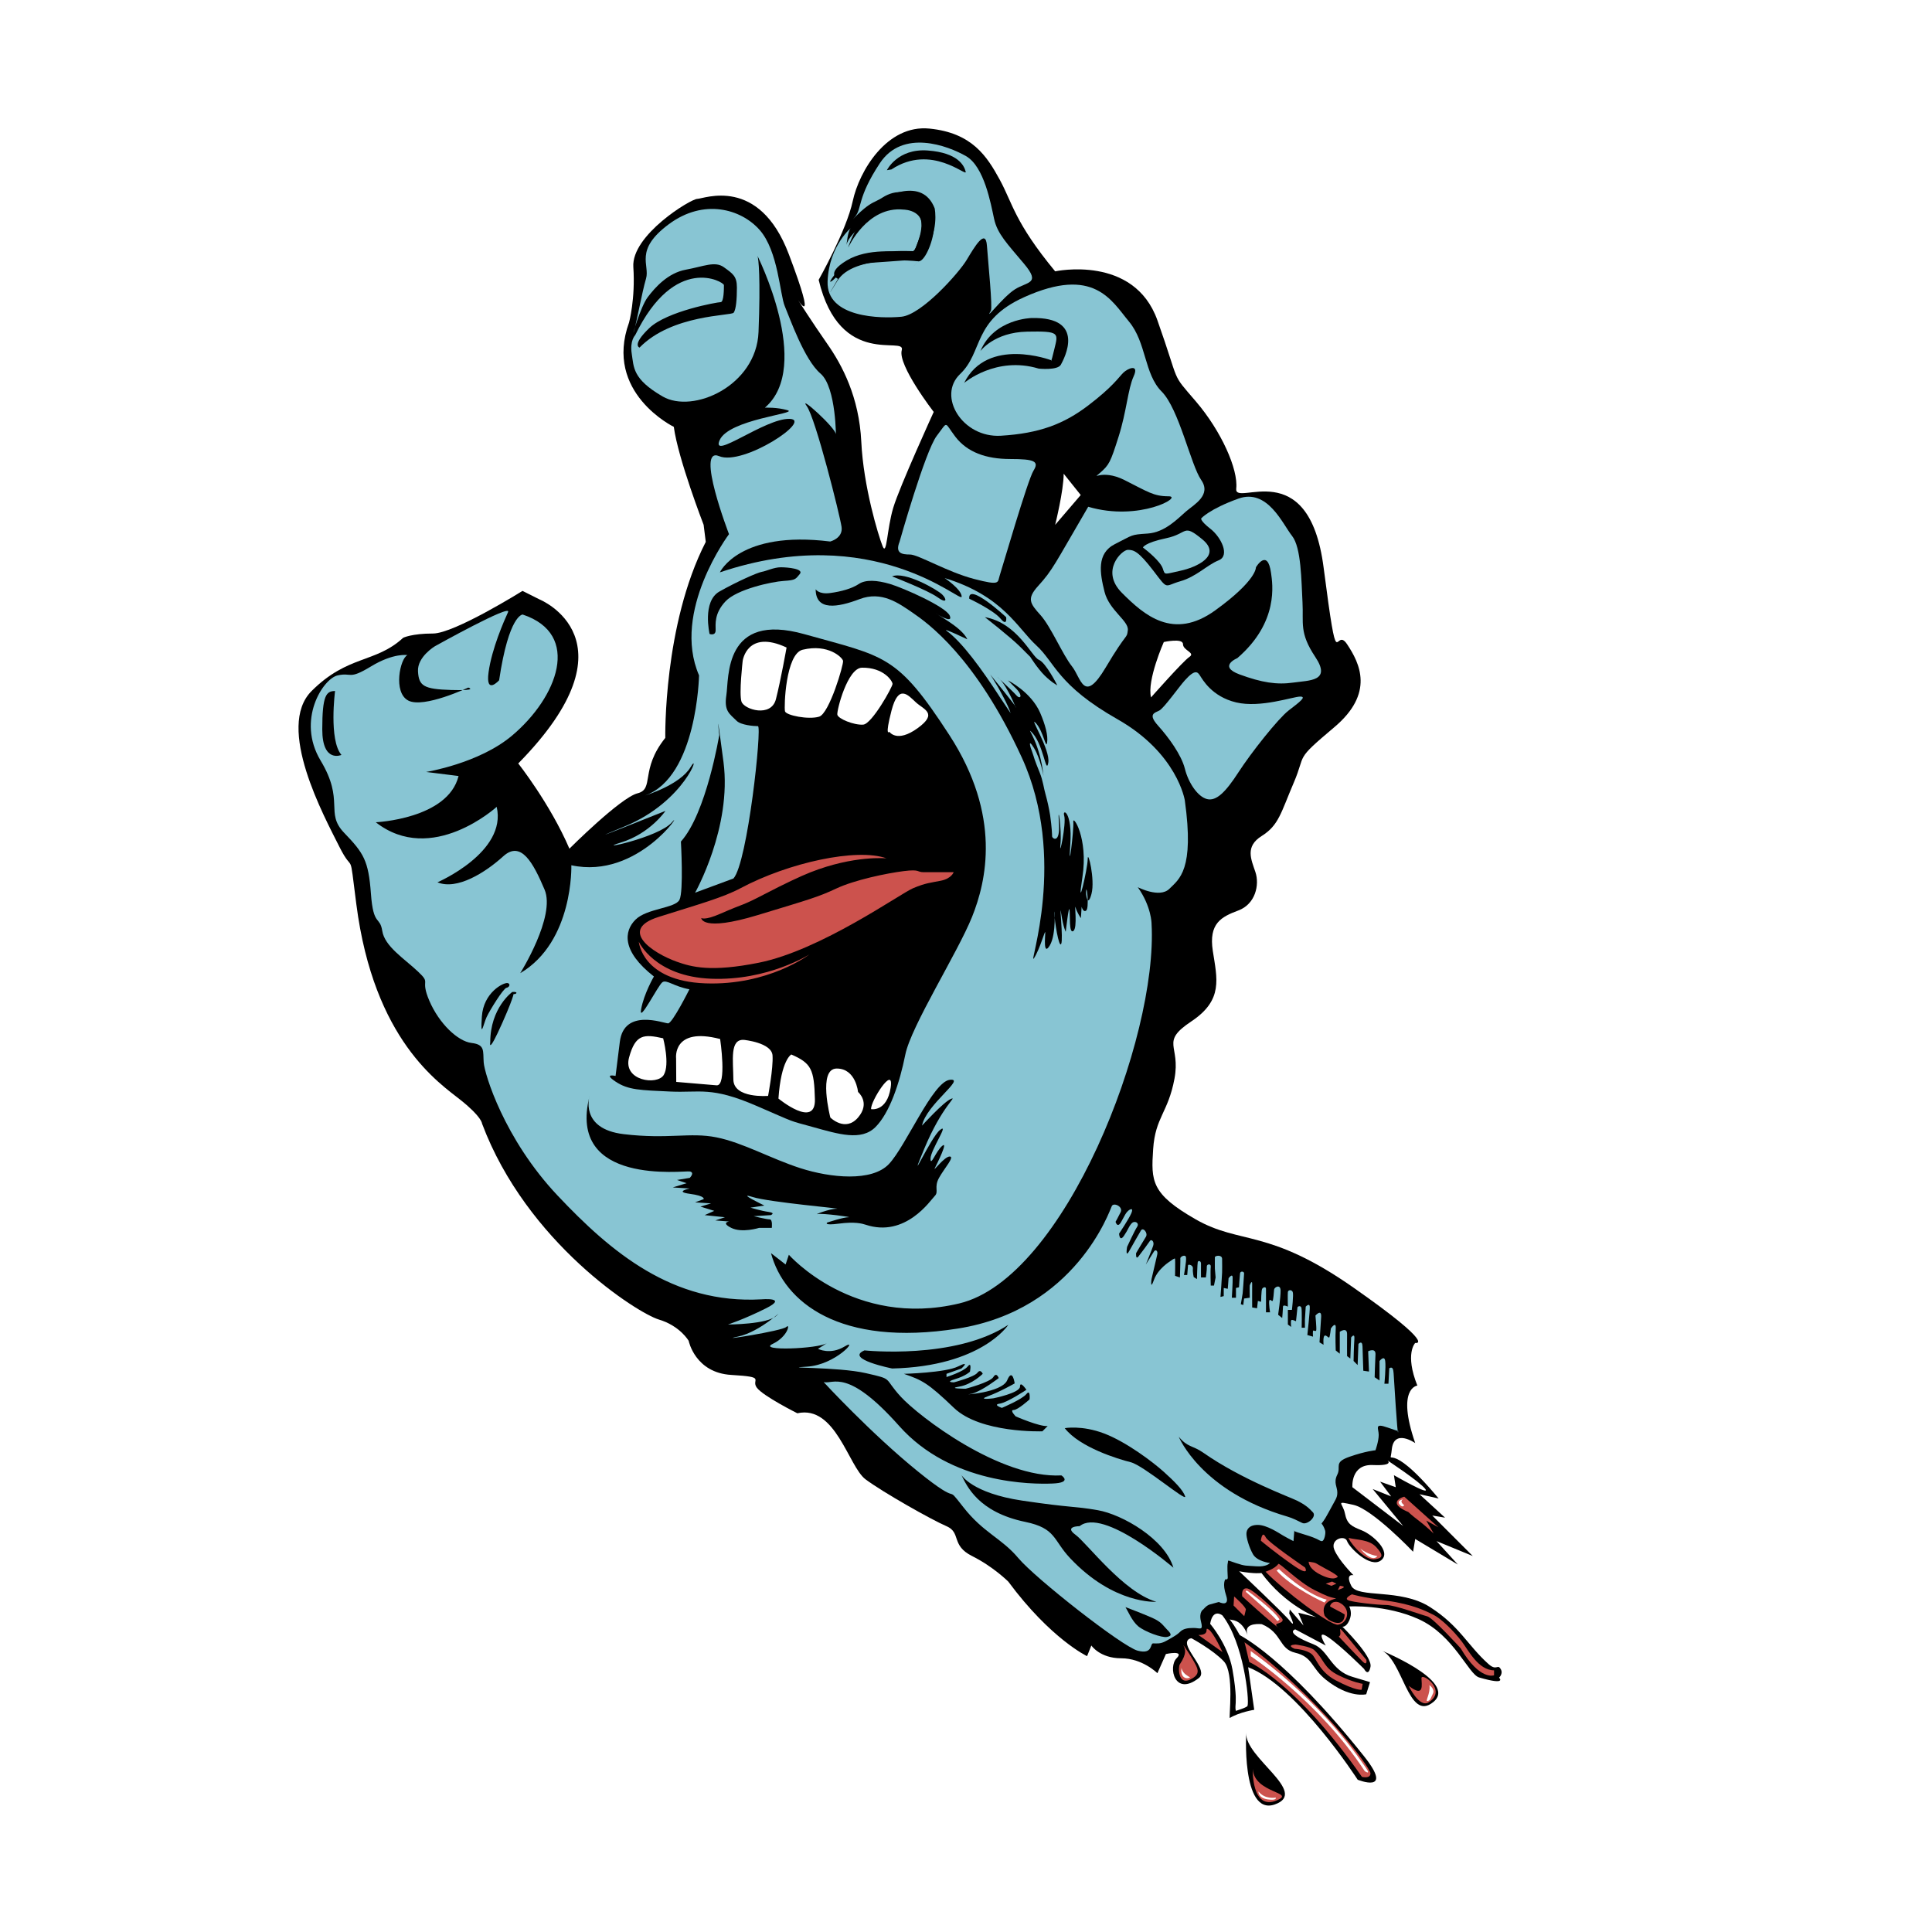 <?xml version="1.0" encoding="UTF-8" standalone="no"?>
<!DOCTYPE svg PUBLIC "-//W3C//DTD SVG 1.1//EN" "http://www.w3.org/Graphics/SVG/1.1/DTD/svg11.dtd">
<svg width="100%" height="100%" viewBox="0 0 2500 2500" version="1.1" xmlns="http://www.w3.org/2000/svg" xmlns:xlink="http://www.w3.org/1999/xlink" xml:space="preserve" xmlns:serif="http://www.serif.com/" style="fill-rule:evenodd;clip-rule:evenodd;stroke-linejoin:round;stroke-miterlimit:2;">
    <g>
        <rect x="0" y="0" width="2500" height="2500" style="fill:white;"/>
        <path d="M1024.31,220.33C994.288,230.343 976.844,198.178 964.185,198.178C951.514,198.178 881.905,182.355 837.587,223.495C793.283,264.635 796.46,255.141 783.802,270.964C771.143,286.787 780.637,308.94 767.979,343.751C755.32,378.561 720.509,445.019 752.156,505.146C783.802,565.274 790.131,568.439 796.46,581.097C802.79,593.756 796.46,581.097 805.954,615.908C815.448,650.719 815.448,663.378 824.942,676.036C834.436,688.695 834.436,688.695 821.777,723.505C809.119,758.316 783.802,824.773 783.802,834.267C783.802,843.761 774.308,796.292 755.32,767.81C736.332,739.328 688.863,679.201 584.431,726.67C479.998,774.139 483.163,767.81 429.351,777.304C375.565,786.798 312.273,840.596 318.589,916.547C324.906,992.498 328.083,1058.95 343.906,1077.94C359.729,1096.93 375.553,1131.74 375.553,1182.38C375.553,1233 442.01,1365.91 473.656,1403.89C505.302,1441.88 498.973,1441.86 524.29,1457.68C549.607,1473.51 540.113,1476.69 565.43,1524.14C590.747,1571.6 680.874,1686.1 734.672,1717.74C788.471,1749.39 808.224,1762.23 808.224,1762.23C808.224,1762.23 830.973,1769.92 837.302,1801.57C843.631,1833.21 885.057,1843.77 904.044,1846.93C923.032,1850.1 935.691,1850.1 938.855,1862.77C942.02,1875.41 961.008,1884.91 983.16,1888.07C1005.31,1891.24 1008.48,1913.38 1014.81,1922.88C1021.14,1932.38 1084.43,1992.51 1122.4,2008.34C1160.38,2024.16 1160.38,2030.5 1173.04,2043.15C1185.7,2055.81 1192.03,2043.15 1204.68,2058.98C1217.34,2074.8 1220.51,2062.14 1242.66,2096.95C1264.81,2131.76 1315.46,2185.56 1347.09,2201.38C1378.73,2217.22 1473.68,2229.87 1495.82,2283.68C1517.98,2337.46 1571.78,2400.76 1628.73,2388.11C1685.71,2375.44 1669.87,2359.63 1676.2,2350.12C1682.53,2340.64 1698.37,2337.46 1714.17,2337.46C1730.01,2337.46 1812.84,2377.86 1825.51,2352.56C1838.15,2327.24 1812.28,2274.17 1847.09,2271.01C1881.9,2267.84 1951.54,2229.87 1976.84,2185.56C2002.17,2141.26 2005.31,2068.47 1942.03,1989.35C1878.72,1910.24 1891.39,1799.48 1891.39,1767.83C1891.39,1736.2 1897.72,1676.07 1818.62,1638.09C1739.51,1600.11 1657.21,1549.49 1625.57,1539.99C1593.93,1530.51 1540.12,1505.18 1574.96,1400.76C1609.77,1296.33 1578.1,1381.76 1587.6,1359.61C1597.11,1337.45 1597.1,1308.99 1609.77,1280.49C1622.41,1252.01 1631.91,1233.02 1654.07,1226.71C1676.21,1220.38 1682.54,1195.06 1685.71,1166.58C1688.87,1138.1 1679.38,1115.94 1688.87,1109.62C1698.37,1103.29 1711.01,1100.12 1711.01,1058.98C1711.01,1017.84 1739.51,1021.01 1761.64,998.853C1783.81,976.701 1862.92,910.244 1796.45,799.482C1796.45,799.482 1771.15,777.33 1758.48,710.873C1745.81,644.403 1695.2,581.123 1663.54,577.959C1631.91,574.794 1609.74,514.666 1603.43,495.678C1597.1,476.691 1568.62,356.435 1473.68,299.485C1378.74,242.509 1442.02,343.79 1356.57,217.205C1271.13,90.62 1160.39,103.278 1122.4,122.266C1084.41,141.254 1052.8,210.849 1024.31,220.33Z" style="fill:white;"/>
        <path d="M736.812,1098.18C736.812,1098.18 802.971,1032.02 825.033,1026.51C847.094,1020.99 827.782,996.182 860.881,954.834C860.881,954.834 858.119,808.717 913.253,701.21L910.503,679.149C910.503,679.149 877.418,593.691 871.905,552.343C871.905,552.343 780.935,508.233 814.021,417.25C814.021,417.25 822.296,386.927 819.534,345.579C816.771,304.232 893.967,257.359 902.229,257.359C910.49,257.359 982.174,227.036 1020.77,329.043C1059.37,431.037 1031.8,386.927 1031.8,386.927C1031.8,386.927 1051.1,417.25 1070.39,444.824C1089.69,472.385 1111.74,513.745 1114.51,571.629C1117.25,629.526 1136.55,692.936 1142.07,706.722C1147.58,720.509 1147.58,684.661 1155.84,657.1C1164.11,629.526 1208.22,533.044 1208.22,533.044C1208.22,533.044 1161.35,472.398 1166.88,453.099C1172.39,433.8 1086.93,477.91 1059.36,362.116C1059.36,362.116 1095.21,298.707 1103.47,260.122C1111.74,221.524 1147.58,160.877 1202.71,166.389C1257.85,171.901 1277.13,202.225 1293.68,232.548C1310.22,262.871 1312.98,287.682 1365.37,351.105C1365.37,351.105 1467.37,329.043 1497.7,414.514C1528.02,499.971 1514.23,480.672 1547.32,519.27C1580.4,557.868 1602.44,607.491 1599.68,632.302C1596.94,657.113 1693.44,585.429 1712.74,734.296C1732.01,883.176 1726.51,808.73 1743.06,833.541C1759.61,858.352 1778.88,896.95 1726.52,941.06C1674.14,985.17 1690.67,974.146 1674.14,1012.73C1657.6,1051.32 1654.84,1067.87 1632.78,1081.65C1610.74,1095.43 1619,1111.98 1624.52,1128.51C1630.03,1145.05 1624.52,1169.86 1602.45,1178.13C1580.42,1186.4 1563.87,1194.67 1569.37,1230.52C1574.89,1266.36 1583.14,1293.93 1541.81,1321.5C1500.46,1349.06 1528.03,1351.83 1519.75,1395.94C1511.48,1440.03 1494.95,1445.55 1492.18,1486.91C1489.42,1528.27 1489.42,1544.8 1547.33,1577.89C1605.22,1610.97 1641.06,1588.93 1751.33,1666.11C1861.6,1743.31 1831.28,1737.78 1831.28,1737.78C1831.28,1737.78 1817.51,1751.55 1834.04,1792.93C1834.04,1792.93 1806.48,1795.68 1831.28,1867.35C1831.28,1867.35 1803.72,1848.06 1800.96,1875.62C1798.19,1903.2 1792.67,1856.34 1861.6,1939.05L1836.8,1933.52L1869.89,1963.86L1853.35,1961.09L1905.74,2013.47L1858.85,1994.18L1886.44,2024.5L1831.29,1991.42L1828.53,2007.95C1828.53,2007.95 1776.14,1952.82 1751.35,1947.29C1726.55,1941.78 1737.57,1944.54 1740.32,1958.33C1743.07,1972.12 1748.58,1974.87 1762.36,1980.38C1776.13,1985.9 1800.97,2007.95 1787.18,2018.99C1773.41,2030.02 1745.82,2002.45 1743.09,1994.18C1740.32,1985.9 1721.02,1991.42 1726.55,2005.2C1732.05,2018.99 1751.35,2038.29 1751.35,2038.29C1751.35,2038.29 1740.32,2035.54 1748.58,2052.08C1756.87,2068.61 1811.99,2054.83 1850.59,2079.64C1889.19,2104.45 1898.77,2128.87 1926.13,2153.29C1935.8,2161.93 1937.53,2154.36 1940.77,2158.17C1946.52,2164.9 1939.78,2170.87 1939.78,2170.87C1939.78,2170.87 1950.78,2181.31 1914,2170.62C1900.2,2166.6 1881.58,2116.12 1835.88,2095.25C1793.63,2075.97 1745.9,2078.73 1745.9,2078.73C1745.9,2078.73 1749.54,2085.37 1747.34,2092.92C1743.54,2105.94 1737.11,2104.98 1737.11,2104.98C1737.11,2104.98 1776.14,2143.06 1773.41,2156.85C1770.64,2170.62 1765.12,2159.6 1765.12,2159.6C1765.12,2159.6 1734.8,2129.27 1718.26,2118.25C1701.72,2107.22 1715.5,2129.28 1715.5,2129.28L1676.06,2108.38C1676.06,2108.38 1660.56,2112.43 1699.64,2127.7C1719.27,2135.38 1721.75,2161.58 1750.3,2169.92C1773.73,2176.74 1772.76,2176.74 1772.76,2176.74L1767.87,2192.37C1767.87,2192.37 1746.26,2198.1 1715.49,2173.39C1696.56,2158.18 1698.82,2143.99 1676.04,2138.65C1654.41,2133.55 1659.48,2112.94 1632.78,2101.7C1632.78,2101.7 1610.74,2098.95 1613.5,2112.74C1616.24,2126.51 1613.35,2098.55 1594.2,2096.2C1588.33,2095.47 1590.91,2091.54 1604.2,2115.71C1604.79,2116.74 1661.05,2141.92 1765.11,2272.64C1804.63,2322.26 1756.85,2302.96 1756.85,2302.96C1756.85,2302.96 1678.65,2181.87 1615.11,2157.37L1622.96,2212.47C1622.96,2212.47 1603.91,2215.46 1591.42,2223.01C1589.74,2224.02 1597.63,2164.78 1583.63,2149.79C1569.9,2135.07 1541.83,2119.92 1541.83,2119.92C1541.83,2119.92 1537.63,2119.92 1536.26,2123.76C1532.33,2134.77 1563.84,2161.53 1551.38,2171.29C1519.72,2196.09 1511.46,2156.85 1522.47,2145.81C1533.52,2134.78 1508.69,2140.3 1508.69,2140.3L1497.67,2165.11C1497.67,2165.11 1478.37,2145.81 1450.81,2145.81C1423.22,2145.81 1412.2,2129.27 1412.2,2129.27L1406.67,2143.05C1406.67,2143.05 1359.82,2121 1304.69,2046.56C1304.69,2046.56 1285.39,2027.27 1257.82,2013.48C1230.25,1999.7 1244.03,1983.15 1224.74,1974.88C1205.44,1966.61 1142.03,1930.77 1119.96,1914.22C1097.9,1897.7 1081.37,1817.74 1031.75,1828.76C1031.75,1828.76 987.635,1806.71 979.36,1795.68C971.085,1784.65 993.134,1781.9 946.274,1779.14C899.401,1776.39 891.14,1735.04 891.14,1735.04C891.14,1735.04 880.115,1715.74 852.542,1707.47C824.981,1699.19 681.626,1608.23 623.729,1453.85C623.729,1453.85 623.729,1445.56 596.155,1423.51C568.594,1401.46 483.798,1346.6 461.075,1169.89C451.348,1094.29 458.313,1134.05 439.014,1095.45C419.715,1056.85 356.318,941.073 403.178,894.2C450.051,847.328 485.886,858.365 521.722,825.279C521.722,825.279 532.746,819.767 560.32,819.767C587.881,819.767 676.101,764.632 676.101,764.632L698.162,775.657C698.162,775.657 827.73,828.042 670.589,987.933C670.641,987.907 712.001,1040.28 736.812,1098.18Z"/>
        <path d="M943.33,691.198C943.33,691.198 868.572,790.883 904.563,873.942C904.563,873.942 902.073,1005.2 834.864,1029.35C834.864,1029.35 880.012,1015.69 893.656,992.589C907.313,969.49 887.352,1036.69 808.613,1069.24C729.861,1101.79 861.115,1049.29 861.115,1049.29C861.115,1049.29 841.154,1078.69 803.36,1090.24C765.553,1101.79 852.71,1083.93 869.519,1063.99C886.315,1044.04 826.459,1138.54 739.316,1119.64C739.316,1119.64 742.467,1218.34 673.17,1259.29C673.17,1259.29 719.368,1185.79 704.673,1151.14C689.979,1116.49 674.22,1087.1 651.121,1108.1C628.022,1129.1 591.279,1152.19 566.065,1141.7C566.065,1141.7 656.361,1102.85 642.717,1044.05C642.717,1044.05 558.712,1120.7 486.262,1064C486.262,1064 579.723,1059.8 593.367,1004.16L551.371,998.905C551.371,998.905 619.527,988.05 662.379,952.059C721.482,902.41 752.947,820.61 676.321,795.202C676.321,795.202 658.475,795.202 645.868,880.258C645.868,880.258 628.022,900.205 632.224,869.752C636.426,839.299 652.172,803.594 657.424,792.051C662.677,780.495 562.927,836.148 562.927,836.148C562.927,836.148 539.828,849.805 540.878,868.702C541.929,887.599 548.232,891.801 583.925,892.852C619.618,893.902 605.973,889.7 605.973,889.7C605.973,889.7 548.219,916.988 528.271,906.496C508.324,896.003 517.766,851.906 527.221,847.704C527.221,847.704 509.375,844.552 479.972,862.399C450.57,880.245 455.822,869.752 436.925,873.955C418.016,878.157 383.373,931.709 414.877,984.198C446.38,1036.69 420.13,1051.39 445.33,1077.64C470.53,1103.88 476.833,1113.34 479.972,1156.38C483.124,1199.43 491.528,1184.74 494.667,1204.68C497.818,1224.64 523.019,1240.38 540.865,1257.18C558.712,1273.98 542.966,1265.58 555.56,1294.98C568.154,1324.38 592.303,1347.48 610.15,1349.58C627.996,1351.67 624.844,1360.09 625.895,1374.77C626.945,1389.48 652.133,1473.46 721.443,1546.96C790.754,1620.45 870.544,1687.65 984.989,1681.35C984.989,1681.35 1020.7,1678.2 991.292,1692.9C961.89,1707.6 941.942,1713.9 941.942,1713.9C941.942,1713.9 993.393,1713.9 1004.94,1702.35C1016.48,1690.79 984.989,1723.35 954.536,1729.63C924.083,1735.94 1012.29,1722.29 1017.53,1717.04C1022.78,1711.79 1019.63,1729.63 999.684,1739.08C979.723,1748.53 1058.47,1745.38 1070.03,1738.03L1058.47,1745.38C1058.47,1745.38 1074.22,1753.77 1093.13,1742.23C1112.03,1730.67 1081.58,1766.38 1043.78,1768.48C1005.97,1770.57 1083.69,1768.48 1120.43,1776.86C1157.19,1785.26 1142.48,1782.11 1165.58,1807.31C1188.68,1832.52 1293.67,1913.38 1373.47,1909.17C1373.47,1909.17 1388.19,1918.63 1361.92,1919.68C1335.68,1920.73 1230.66,1920.73 1163.48,1845.13C1096.27,1769.53 1078.42,1791.58 1065.83,1788.43C1065.83,1788.43 1126.72,1854.6 1187.63,1903.94C1248.53,1953.29 1220.18,1916.53 1246.43,1950.13C1272.68,1983.74 1295.78,1990.03 1317.82,2016.28C1339.88,2042.53 1452.23,2130.74 1472.16,2135.98C1492.12,2141.23 1487.92,2126.52 1492.12,2126.52C1496.3,2126.52 1501.58,2127.57 1508.91,2123.37C1516.26,2119.18 1522.57,2116.02 1526.75,2111.82C1530.95,2107.61 1536.22,2106.57 1544.61,2106.57C1553.01,2106.57 1557.23,2110.76 1554.06,2098.17C1550.92,2085.58 1557.23,2082.43 1557.23,2082.43C1557.23,2082.43 1561.4,2077.17 1565.61,2076.14C1569.81,2075.09 1577.16,2072.98 1577.16,2072.98C1577.16,2072.98 1591.86,2080.32 1586.62,2064.58C1581.38,2048.83 1585.58,2043.58 1585.58,2043.58C1585.58,2043.58 1588.72,2044.64 1588.72,2041.49C1588.72,2038.34 1587.68,2026.79 1588.72,2022.58C1589.76,2018.39 1586.62,2018.39 1599.21,2022.58C1611.83,2026.79 1611.83,2025.74 1625.48,2026.79C1639.12,2027.84 1643.31,2022.58 1643.31,2022.58C1643.31,2022.58 1626.51,2020.5 1621.27,2011.04C1616.03,2001.59 1612.87,1990.04 1612.87,1984.79C1612.87,1979.55 1616.03,1973.23 1627.59,1973.23C1639.14,1973.23 1654.88,1983.75 1660.12,1986.89C1664.6,1989.48 1669.15,1991.93 1673.77,1994.24L1674.84,1980.59C1674.84,1980.59 1670.63,1980.59 1688.5,1985.83C1706.33,1991.08 1707.39,1994.23 1710.53,1994.23C1713.69,1994.23 1715.77,1983.73 1714.73,1980.57C1709.13,1963.75 1706.7,1980.57 1718.93,1957.48C1728.39,1939.63 1730.49,1938.58 1730.49,1931.22C1730.49,1923.88 1725.23,1918.63 1730.49,1908.14C1735.73,1897.63 1725.23,1892.38 1746.22,1885.04C1767.22,1877.7 1779.84,1876.65 1779.84,1876.65C1779.84,1876.65 1784.04,1865.09 1784.04,1856.7C1784.04,1848.31 1777.74,1840.94 1795.6,1847.25C1813.43,1853.54 1809.23,1851.43 1809.23,1851.43C1809.23,1851.43 1809.23,1866.14 1806.09,1819.94C1802.95,1773.75 1803.78,1780.3 1802.95,1773.75C1802.1,1767.18 1797.69,1770.59 1797.69,1770.59L1796.65,1790.54L1791.41,1790.54C1791.41,1790.54 1793.54,1769.26 1792.45,1761.14C1791.36,1753.02 1785.11,1761.14 1785.11,1761.14L1785.11,1786.34L1778.8,1782.14C1778.8,1782.14 1779.34,1761.98 1779.87,1752.73C1780.4,1743.49 1770.41,1748.53 1770.41,1748.53L1771.45,1774.78L1764.11,1773.73C1764.11,1773.73 1763.32,1751 1763.07,1742.23C1762.8,1733.46 1757.81,1739.08 1757.81,1739.08L1756.77,1766.38L1751.53,1761.12C1751.53,1761.12 1751.85,1741.62 1752.57,1732.77C1753.28,1723.93 1748.36,1730.67 1748.36,1730.67L1747.33,1757.96L1743.12,1754.82C1743.12,1754.82 1742.97,1736.33 1743.12,1726.47C1743.28,1716.6 1733.67,1723.32 1733.67,1723.32L1733.67,1751.67L1728.43,1747.48C1728.43,1747.48 1727.72,1729.7 1728.43,1719.12C1729.12,1708.56 1722.12,1719.12 1722.12,1719.12C1722.12,1719.12 1720.96,1729.6 1720.02,1730.67C1719.12,1731.75 1715.67,1726.61 1713.75,1728.57C1711.8,1730.53 1712.68,1740.13 1712.68,1740.13L1707.44,1736.98C1707.44,1736.98 1708.77,1715.94 1709.55,1704.43C1710.34,1692.92 1702.18,1702.33 1702.18,1702.33C1702.18,1702.33 1703.72,1718.52 1703.24,1721.23C1702.76,1723.94 1699.47,1720.39 1699.04,1722.28C1698.61,1724.17 1699.04,1729.62 1699.04,1729.62L1691.7,1727.52C1691.7,1727.52 1695.21,1695.95 1694.84,1690.78C1694.46,1685.62 1689.6,1690.78 1689.6,1690.78L1688.56,1707.57L1688.56,1718.08L1684.36,1718.08C1684.36,1718.08 1684.79,1697.24 1684.12,1692.89C1683.49,1688.55 1678.94,1690.49 1678.88,1691.84C1678.86,1693.19 1677,1709.69 1677,1709.69C1677,1709.69 1671.35,1706.74 1670.7,1708.64C1670.05,1710.53 1670.7,1717.04 1670.7,1717.04L1666.5,1713.89L1666.5,1694.98L1671.74,1694.98C1671.74,1694.98 1674.1,1675.25 1672.8,1671.89C1671.5,1668.53 1666.85,1668.92 1666.5,1671.89C1666.15,1674.86 1666.5,1690.79 1666.5,1690.79C1666.5,1690.79 1660.19,1687.64 1660.19,1690.79C1660.19,1693.94 1659.16,1705.5 1659.16,1705.5L1653.92,1701.3C1653.92,1701.3 1657.26,1678.39 1657.06,1669.79C1656.87,1661.19 1649,1665.55 1648.68,1668.74C1648.33,1671.93 1647.74,1682.98 1646.58,1683.45C1645.38,1683.9 1643.01,1680.05 1642.37,1683.45C1641.74,1686.84 1643.41,1698.14 1643.41,1698.14L1638.17,1698.14C1638.17,1698.14 1638.28,1671.01 1638.17,1667.69C1638.07,1664.37 1634.29,1665.75 1633.18,1667.8C1632.09,1669.84 1631.86,1684.5 1631.86,1684.5L1627.68,1683.45L1626.62,1692.9L1620.31,1691.85C1620.31,1691.85 1620.18,1667.1 1620.31,1661.4C1620.47,1655.72 1617.39,1661.89 1617.17,1663.5C1616.94,1665.1 1617.17,1679.25 1617.17,1679.25L1609.83,1680.3L1608.8,1688.69L1605.63,1687.64L1607.99,1673.68C1607.99,1673.68 1609.85,1650.48 1609.85,1647.74C1609.85,1645.01 1605.03,1644.41 1604.61,1647.74C1604.15,1651.09 1603.25,1665.76 1603.25,1665.76L1599.34,1666.64L1599.34,1679.25L1593.98,1679.25C1593.98,1679.25 1595.28,1658.87 1595.05,1653.01C1594.79,1647.13 1589.78,1654.06 1589.78,1654.06L1588.74,1667.7L1583.51,1666.65L1583.51,1677.16L1579.3,1678.21C1579.3,1678.21 1581.4,1649.86 1581.4,1646.71C1581.4,1643.57 1581.61,1634.52 1581.4,1628.86C1581.2,1623.2 1572.16,1624.74 1572.05,1626.86C1571.92,1629 1572.05,1641.89 1572.05,1641.89L1572.99,1653.01L1570.88,1663.52L1566.71,1663.52C1566.71,1663.52 1566.07,1644.15 1566.71,1639.37C1567.32,1634.58 1561.31,1635.67 1561.61,1638.95C1561.91,1642.23 1560.39,1653.02 1560.39,1653.02L1554.09,1653.02C1554.09,1653.02 1553.96,1638.92 1554.09,1635.18C1554.22,1631.41 1550.44,1630.9 1549.89,1633.08C1549.33,1635.24 1548.85,1655.11 1548.85,1655.11L1544.65,1652.5C1544.65,1652.5 1543.16,1646.25 1543.61,1641.47C1544.04,1636.69 1537.42,1635.72 1537.31,1637.26L1536.27,1649.87L1532.07,1649.87C1532.07,1649.87 1535.39,1631.83 1534.7,1627.11C1534.01,1622.39 1527.18,1626.27 1527.36,1628.16C1527.57,1630.05 1526.8,1653.02 1526.8,1653.02L1520.52,1650.92C1520.52,1650.92 1520.87,1630.42 1520.52,1628.87C1520.17,1627.33 1514.22,1632.02 1514.22,1632.02C1514.22,1632.02 1498.46,1641.48 1493.22,1656.16C1487.98,1670.87 1490.08,1655.11 1490.08,1655.11L1497.42,1623.62C1498.69,1618.08 1495.06,1616.4 1493.22,1619.42C1491.38,1622.44 1482.73,1636.21 1482.73,1636.21C1482.73,1636.21 1490.25,1617.73 1492.18,1612.08C1494.08,1606.4 1489.75,1602.97 1487.98,1605.77C1486.2,1608.59 1477.27,1620.62 1473.26,1625.72C1469.28,1630.84 1470.12,1621.53 1470.12,1621.53C1470.12,1621.53 1479.53,1605.53 1482.74,1600.53C1485.93,1595.54 1479.15,1587.64 1476.44,1592.14C1473.7,1596.64 1466.31,1609.86 1461.08,1619.03C1455.84,1628.2 1458.45,1613.49 1458.45,1613.49C1458.45,1613.49 1468.1,1592.47 1471.45,1587.47C1474.79,1582.49 1468.1,1578.62 1464.11,1583.28C1460.12,1587.94 1460.23,1590.52 1454.43,1599.07C1448.61,1607.63 1448.1,1596.33 1448.1,1596.33C1448.1,1596.33 1460.49,1577.79 1463.86,1570.09C1467.2,1562.39 1462.42,1564.41 1459.66,1566.94C1456.87,1569.46 1455.8,1571.9 1450.86,1581C1445.89,1590.09 1443.52,1581 1443.52,1581C1443.52,1581 1446.58,1575.8 1450.11,1568.55C1453.61,1561.3 1441.1,1555.63 1438.66,1560.65C1436.22,1565.66 1392.46,1695.03 1239.16,1719.19C1085.86,1743.36 1014.47,1684.55 997.66,1621.56L1016.57,1636.25L1020.77,1623.66C1020.77,1623.66 1104.77,1719.19 1241.26,1686.64C1377.77,1654.1 1498.49,1343.3 1490.11,1195.26C1490.11,1195.26 1490.11,1173.21 1472.25,1148.01C1472.25,1148.01 1500.6,1162.7 1513.18,1150.11C1525.8,1137.51 1545.76,1125.96 1533.14,1035.66C1533.14,1035.66 1523.69,974.769 1446,930.671C1368.31,886.574 1365.15,857.172 1341,835.123C1316.86,813.075 1297.96,771.078 1222.35,747.979C1222.35,747.979 1244.4,762.674 1244.4,772.116C1244.4,781.571 1131,673.416 931.501,740.625C931.501,740.625 956.702,686.036 1074.3,700.717C1074.3,700.717 1091.09,696.528 1088.99,681.821C1086.89,667.126 1055.39,541.125 1043.85,525.379C1032.3,509.634 1081.65,553.744 1081.65,562.123C1081.65,570.527 1082.7,501.23 1061.7,483.37C1040.71,465.524 1021.81,410.921 1015.51,396.226C1009.2,381.532 1007.1,324.828 982.953,297.526C958.803,270.238 910.503,256.581 865.356,290.186C820.208,323.777 841.206,342.674 835.953,360.534C830.7,378.393 823.36,419.338 820.208,428.78C817.056,438.235 828.612,397.29 838.054,384.683C847.496,372.077 864.305,353.18 887.404,348.977C910.503,344.775 925.211,337.421 936.754,345.826C948.31,354.217 953.55,357.369 953.55,372.077C953.55,386.771 952.5,400.429 949.348,404.631C946.196,408.833 869.545,406.732 827.549,449.778C827.549,449.778 817.043,446.627 840.155,424.578C863.255,402.53 928.35,390.974 932.552,390.974C936.754,390.974 936.754,373.127 936.754,368.925C936.754,364.723 873.475,327.824 821.946,433.67C821.946,433.67 814.735,440.687 817.497,457.911C820.247,475.134 818.185,490.296 857.47,513.045C896.755,535.794 978.776,499.258 981.526,429.649C984.288,360.041 981.526,333.842 980.151,331.092C978.776,328.343 1052.52,473.76 989.801,527.519C989.801,527.519 1006.34,526.832 1019.44,530.969C1032.54,535.094 942.941,542.681 931.216,569.567C919.504,596.454 989.801,541.306 1021.5,542.006C1053.2,542.694 961.539,603.34 930.529,590.254C899.466,577.142 943.33,691.198 943.33,691.198Z" style="fill:rgb(136,197,211);"/>
        <path d="M1164.05,700.951C1164.05,700.951 1197.2,583.419 1212.27,563.822C1227.34,544.237 1221.32,545.742 1236.38,565.326C1251.45,584.923 1275.55,593.963 1307.21,593.963C1338.84,593.963 1344.87,596.972 1337.35,609.034C1329.8,621.083 1296.64,735.619 1293.63,744.659C1290.62,753.699 1295.15,758.225 1260.49,749.185C1225.82,740.146 1188.15,717.539 1177.6,717.539C1167.06,717.526 1158.02,716.022 1164.05,700.951Z" style="fill:rgb(136,197,211);"/>
        <path d="M1408.15,655.751C1364.51,730.366 1362.53,737.15 1343.36,758.225C1328.31,774.801 1332.83,780.832 1346.37,795.903C1359.94,810.973 1375.02,847.133 1387.08,862.204C1399.11,877.288 1402.12,911.93 1430.77,863.721C1459.4,815.5 1457.9,827.549 1459.4,815.5C1460.91,803.451 1435.29,789.885 1429.26,765.774C1423.22,741.663 1418.72,716.048 1442.83,703.986C1466.92,691.924 1462.42,691.924 1485.01,690.419C1507.63,688.915 1524.19,670.835 1534.74,661.782C1545.3,652.742 1567.9,640.68 1554.35,621.096C1540.77,601.512 1525.72,529.179 1503.11,506.573C1480.51,483.967 1483.52,443.281 1460.93,416.148C1438.31,389.028 1415.71,343.815 1325.3,384.515C1258.12,414.734 1272.54,455.33 1242.41,483.967C1212.27,512.604 1245.42,566.857 1295.16,563.835C1344.89,560.826 1376.52,548.764 1408.17,524.653C1439.83,500.555 1447.35,488.493 1453.38,482.462C1459.41,476.431 1474.48,470.4 1466.93,486.989C1459.41,503.564 1457.92,532.188 1447.35,565.352C1436.82,598.503 1435.29,601.525 1423.24,612.069C1411.19,622.614 1424.76,606.038 1454.9,621.109C1485.01,636.18 1492.56,642.211 1512.14,642.211C1531.73,642.211 1474.48,675.336 1408.15,655.751ZM1533.25,880.284C1525.37,889.026 1506.11,916.444 1500.08,919.466C1494.05,922.487 1485.01,923.992 1498.59,939.05C1512.14,954.121 1528.71,976.727 1533.25,994.807C1537.76,1012.89 1549.81,1030.97 1561.87,1033.99C1573.93,1037.01 1585.98,1024.95 1602.56,999.333C1619.14,973.718 1653.8,930.023 1667.35,919.466C1680.93,908.921 1691.47,901.373 1682.42,901.373C1673.38,901.373 1631.18,916.444 1599.54,908.908C1567.89,901.373 1555.84,878.779 1552.82,874.253C1549.81,869.726 1546.8,865.213 1533.25,880.284Z" style="fill:rgb(136,197,211);"/>
        <path d="M1644.75,741.65C1646.58,755.087 1655.28,804.943 1601.05,851.647C1601.05,851.647 1575.44,862.191 1604.06,872.735C1632.69,883.28 1652.3,886.302 1673.37,883.28C1694.47,880.271 1723.1,881.775 1702,850.129C1680.92,818.496 1686.95,806.434 1685.43,779.314C1683.94,752.182 1683.94,708.486 1671.88,693.416C1659.82,678.345 1640.25,631.628 1602.54,645.194C1564.88,658.747 1554.34,670.809 1554.34,670.809C1554.34,670.809 1552.82,673.818 1566.4,684.376C1579.95,694.92 1592.01,719.031 1576.93,725.062C1561.85,731.093 1548.31,746.164 1527.2,752.182C1506.1,758.212 1512.13,764.243 1492.55,738.628C1472.94,713 1466.93,711.508 1459.38,711.508C1451.86,711.508 1423.21,738.628 1451.86,767.265C1480.49,795.903 1518.15,829.053 1572.41,789.872C1626.65,750.69 1625.15,734.115 1625.15,734.115C1625.15,734.115 1640.22,708.486 1644.75,741.65Z" style="fill:rgb(136,197,211);"/>
        <path d="M1478.98,708.486C1485.01,713 1501.6,726.566 1504.62,735.606C1507.64,744.646 1506.11,743.142 1527.22,738.615C1548.32,734.089 1581.48,719.018 1555.84,697.929C1530.23,676.84 1537.75,690.394 1509.12,696.424C1480.5,702.455 1478.98,708.486 1478.98,708.486ZM1282.11,402.244C1273.07,417.315 1297.31,384.502 1313.37,374.372C1329.43,364.23 1347.16,367.615 1325.2,341.416C1303.24,315.217 1290.54,302.546 1286.34,283.117C1282.11,263.675 1273.64,215.519 1250,202.004C1226.34,188.477 1168.04,166.519 1138.47,211.29C1108.9,256.075 1115.66,269.603 1106.36,280.588C1097.07,291.573 1114.82,269.603 1130.03,261.989C1145.23,254.389 1193.39,228.203 1209.46,269.59C1209.46,269.59 1216.21,300.86 1193.4,330.431C1170.59,360.002 1187.49,338.031 1187.49,338.031C1187.49,338.031 1104.67,328.745 1083.56,363.387C1062.43,398.029 1084.4,360.858 1084.4,360.858C1084.4,360.858 1067.5,354.101 1095.39,337.188C1123.27,320.288 1162.99,326.203 1172.29,326.203C1181.57,326.203 1183.27,327.046 1188.33,311.845C1193.4,296.631 1204.38,255.232 1140.17,273.818C1140.17,273.818 1098.77,299.161 1095.39,316.916C1095.39,316.916 1097.07,299.174 1100.46,295.801C1103.83,292.416 1072.57,316.916 1070.89,364.23C1069.2,411.544 1140.17,412.387 1166.37,409.858C1192.57,407.328 1240.71,353.245 1250.87,336.345C1261.01,319.445 1275.37,294.945 1277.07,317.759C1278.71,340.56 1284.64,398.016 1282.11,402.244Z" style="fill:rgb(136,197,211);"/>
        <path d="M930.71,951.151C930.71,951.151 914.174,1052.24 881.088,1088.99C881.088,1088.99 884.758,1153.31 879.246,1164.35C873.734,1175.38 836.965,1175.37 822.27,1190.08C807.575,1204.79 803.892,1230.52 846.16,1263.59C846.16,1263.59 833.294,1285.65 829.624,1305.86C825.941,1326.08 851.673,1274.62 857.185,1270.95C862.697,1267.28 871.879,1276.46 892.099,1280.14C892.099,1280.14 870.038,1324.24 864.539,1324.24C859.013,1324.24 807.562,1304.02 802.05,1348.14L796.538,1392.24C796.538,1392.24 780.002,1388.57 796.538,1399.59C813.075,1410.62 828.651,1410.61 867.236,1412.45C905.834,1414.28 919.868,1405.5 978.491,1430.82C1032.82,1454.31 1018.92,1449.2 1052,1458.4C1085.08,1467.59 1114.49,1476.78 1132.87,1458.4C1151.25,1440.02 1164.1,1401.42 1171.47,1364.67C1178.82,1327.91 1239.48,1232.34 1257.86,1186.38C1276.24,1140.44 1296.44,1055.89 1228.44,951.138C1160.44,846.381 1145.74,850.051 1040.98,820.636C936.222,791.233 943.395,877.197 939.893,899.674C936.676,920.347 944.225,923.759 953.213,932.747C958.725,938.259 975.274,939.646 980.774,939.646C986.286,939.646 967.454,1116.54 949.076,1136.76L899.44,1155.14C899.44,1155.14 947.234,1070.59 936.197,986.052C925.185,901.528 930.71,951.151 930.71,951.151Z"/>
        <path d="M1154.94,884.966C1155.02,888.662 1128.31,936.845 1116.94,937.675C1105.09,938.531 1084.43,930.088 1083.51,924.757C1082.59,919.427 1096.65,864.253 1115.43,863.994C1143.6,863.592 1154.88,881.283 1154.94,884.966ZM1090.9,855.045C1091.98,859.39 1073.14,923.395 1059.95,927.364C1046.18,931.527 1017.19,925.678 1015.78,920.438C1014.37,915.198 1016.56,846.005 1038.67,840.726C1071.83,832.789 1089.84,850.7 1090.9,855.045ZM1150.83,946.923C1150.83,946.923 1160.4,961.747 1187.32,942.318C1214.23,922.89 1195.31,918.195 1185.18,908.843C1175.05,899.492 1162.73,884.382 1153.61,919.479C1144.49,954.575 1150.83,946.923 1150.83,946.923ZM1127.24,1435.23C1127.24,1435.23 1147.59,1439.1 1152.48,1407.6C1157.37,1376.12 1125.78,1426 1127.24,1435.23ZM1074.47,1446.09C1074.47,1446.09 1093.75,1465.38 1110.3,1446.09C1126.84,1426.79 1110.3,1413 1110.3,1413C1110.3,1413 1107.55,1382.68 1082.74,1382.68C1057.93,1382.68 1074.47,1446.09 1074.47,1446.09ZM1007.31,1421.53C1007.31,1421.53 1055.48,1461.16 1054.49,1422.47C1053.51,1383.78 1049.97,1375.82 1023.94,1364.5C1023.92,1364.5 1010.75,1371.32 1007.31,1421.53ZM962.551,1345.59C962.551,1345.59 998.607,1349.08 999.658,1365.81C1000.72,1382.54 993.899,1418.09 993.899,1418.09C993.899,1418.09 949.179,1421.8 948.972,1396.84C948.764,1371.88 944.108,1344.49 962.551,1345.59ZM931.852,1344.49C931.852,1344.49 940.982,1405.57 927.247,1404.4L875.057,1399.98L874.875,1369.52C874.875,1369.53 869.843,1328.35 931.852,1344.49ZM858.119,1343.54C858.119,1343.54 867.146,1377.21 858.884,1390.98C850.609,1404.77 805.734,1398.67 814.021,1368.35C822.27,1338.03 833.307,1338.03 858.119,1343.54ZM1017.82,837.886C1017.82,837.886 1010.25,880.595 1004.04,904.745C997.842,928.882 962.836,918.182 959.477,907.884C956.118,897.586 961.034,855.084 961.034,855.084C961.034,855.084 966.675,814.021 1017.82,837.886ZM1489.42,902.449C1489.42,902.449 1530.78,855.576 1539.04,850.064C1547.33,844.552 1530.78,841.79 1530.78,833.528C1530.78,825.266 1505.96,830.778 1505.96,830.778C1505.96,830.778 1483.92,880.388 1489.42,902.449ZM1376.39,612.977L1398.45,640.551L1365.37,679.149C1365.37,679.136 1376.39,635.026 1376.39,612.977ZM1795.38,1889.79C1795.38,1889.79 1837.21,1917.26 1844.37,1926.81C1851.53,1936.37 1803.73,1908.89 1803.73,1908.89L1806.12,1924.43L1785.81,1917.24L1800.16,1936.37L1776.25,1926.81L1815.69,1974.61L1749.98,1924.44C1749.98,1924.44 1747.57,1894.56 1776.25,1895.75C1804.92,1896.96 1795.38,1889.79 1795.38,1889.79Z" style="fill:white;"/>
        <path d="M1822.3,1956.48C1822.3,1956.48 1826.51,1960.7 1835.99,1967.83C1845.42,1974.94 1855.18,1984.41 1855.18,1984.41L1845.61,1967.67L1861.29,1976.32L1817.12,1936.7C1817.12,1936.7 1806.62,1939.37 1807.47,1945.28C1808.31,1951.2 1822.3,1956.48 1822.3,1956.48ZM1745.42,1990.11C1742.55,1989.34 1763.58,2020.05 1779.31,2017.67C1789.97,2016.05 1790.07,2012.09 1780.83,2001.99C1771.58,1991.88 1756.05,1992.89 1745.42,1990.11ZM1631.53,1993.65C1631.53,1993.65 1649.55,2008.82 1672.85,2025.07C1696.16,2041.34 1688.74,2028.33 1688.74,2028.33C1688.74,2028.33 1641.09,1995.81 1637.9,1989.3C1634.72,1982.81 1632.6,1986.06 1631.53,1993.65ZM1693.44,2020.81C1693.44,2020.81 1692.5,2029.99 1709.97,2038.26C1727.43,2046.54 1731.1,2040.11 1731.1,2040.11C1731.1,2040.11 1731.1,2038.26 1715.47,2030C1699.87,2021.71 1705.37,2022.63 1693.44,2020.81ZM1654.15,2023.75C1655.62,2021.73 1680.27,2047.16 1701.01,2057.55C1717.04,2065.59 1719.93,2066.47 1728.95,2068.47C1729.66,2068.63 1707.5,2071.14 1713.98,2090.6C1714.14,2091.09 1717.17,2094.31 1718.9,2095.69C1719.75,2096.39 1738.99,2108.39 1740.05,2089.34C1740.1,2088.42 1720.75,2079.21 1721,2078.42C1723.33,2070.75 1731.81,2072.35 1734.52,2074.58C1734.93,2074.92 1736.02,2075.23 1737.59,2076.62C1747.64,2085.29 1743.27,2100.21 1731.55,2102.37C1722.06,2104.14 1661.44,2058.53 1637.63,2033.78C1637.64,2033.79 1649.44,2030.24 1654.15,2023.75ZM1715.49,2049.29L1722.83,2052.05L1729.26,2049.29L1723.76,2046.53L1715.49,2049.29ZM1733.88,2052.05L1731.11,2057.56L1735.7,2055.72C1735.69,2055.72 1743.98,2052.96 1733.88,2052.05Z" style="fill:rgb(204,82,77);"/>
        <path d="M1612.56,2242.14C1612.99,2235.82 1605.16,2350.56 1649.66,2334.92C1694.15,2319.28 1610.46,2274.46 1612.56,2242.14ZM1786.61,2135.26C1780.98,2133.2 1887.66,2175.09 1854.81,2202.32C1821.98,2229.53 1815.44,2145.78 1786.61,2135.26Z"/>
        <path d="M1749.51,2063.06C1749.51,2063.06 1760.53,2066.74 1794.52,2071.34C1828.52,2075.93 1845.97,2085.11 1855.17,2089.71C1864.37,2094.32 1880.9,2109.93 1891.93,2124.64C1900.13,2135.56 1913.08,2161.39 1933.29,2161.39L1933.29,2167.82C1933.29,2167.82 1914.89,2175.17 1890.1,2132.9C1890.1,2132.9 1854.25,2093.39 1846.91,2091.56C1839.57,2089.7 1804.63,2076.84 1793.62,2076.84C1782.6,2076.84 1748.57,2073.16 1743.99,2070.4C1739.39,2067.67 1749.51,2063.06 1749.51,2063.06ZM1822.78,2181.4C1822.78,2181.4 1836.41,2210.31 1848.49,2202.88C1873.72,2187.4 1839.37,2163.6 1839.37,2171.55C1839.37,2179.21 1843.81,2197.78 1822.78,2181.4ZM1732.4,2117.74C1732.4,2117.74 1756.61,2143.41 1763.12,2149.89C1769.63,2156.38 1768.06,2147.81 1768.06,2147.81C1768.06,2147.81 1752.15,2128.87 1740.3,2114.21C1728.44,2099.56 1738.35,2114.88 1732.4,2117.74ZM1676.32,2128.03C1676.32,2128.03 1695.59,2130.36 1700.79,2135.32C1713.79,2147.72 1712.59,2158.34 1732.02,2167.83C1750.89,2177.05 1763.28,2178.87 1763.28,2178.87L1761.98,2186.48C1761.98,2186.48 1755.15,2188.43 1728.34,2174.28C1706.99,2163.01 1703.25,2145.54 1697.51,2140.57C1690.29,2134.32 1675.39,2133.55 1675.39,2133.55C1675.39,2133.55 1663.45,2128.93 1676.32,2128.03Z" style="fill:rgb(204,82,77);"/>
        <path d="M1598.29,2147.22C1598.29,2147.22 1600.34,2188.57 1598.98,2203.73C1597.62,2218.89 1601.03,2211.31 1601.03,2211.31C1601.03,2211.31 1603.1,2158.23 1601.03,2145.84C1598.98,2133.44 1598.29,2147.22 1598.29,2147.22Z" style="fill:white;"/>
        <path d="M1616.54,2150.67C1616.54,2150.67 1676.9,2177.01 1762.35,2299.23C1762.35,2299.23 1773.39,2302.21 1773.39,2294.64C1773.39,2287.06 1703.81,2193.84 1610.39,2125.07C1610.38,2125.07 1612.74,2133.6 1616.54,2150.67ZM1526.63,2153.72C1524.51,2156.89 1524.19,2180.97 1540.03,2173.38C1551.2,2168.03 1550.39,2162.8 1548.97,2158.2C1546.87,2151.43 1529.3,2125.04 1531.54,2129.57C1533.49,2133.57 1536.46,2138.96 1526.63,2153.72ZM1621.07,2289.12C1621.07,2289.12 1619.24,2343.88 1652.48,2329.55C1677.13,2318.94 1622.97,2320.71 1621.07,2289.12ZM1596.24,2077.55L1610.04,2091.32C1610.04,2091.32 1611.4,2086.5 1612.09,2083.05C1612.78,2079.6 1596.94,2065.82 1596.94,2065.82L1596.24,2077.55ZM1607.39,2065.6C1607.39,2065.6 1645.75,2100.91 1659.45,2110.27C1640.88,2097.57 1659.78,2103.37 1659.78,2095.93C1659.78,2092.48 1623.45,2057.64 1614.52,2055.58C1605.54,2053.5 1607.39,2065.6 1607.39,2065.6Z" style="fill:rgb(204,82,77);"/>
        <path d="M1603.49,2033.23C1603.49,2033.23 1661.4,2087.81 1669.2,2097.57C1678.44,2109.13 1668.24,2087.81 1668.24,2087.81L1668.95,2082.63L1686.78,2103.44L1679.95,2086.84L1703.41,2092.7C1703.41,2092.7 1663.31,2077.56 1632.31,2035.45C1632.3,2035.45 1624.16,2036.93 1603.49,2033.23Z" style="fill:white;"/>
        <path d="M1097.63,320.249C1097.63,320.249 1122.14,266.321 1169.21,271.224C1169.21,271.224 1203.53,271.224 1189.81,307.5C1176.07,343.777 1183.92,325.139 1183.92,325.139C1183.92,325.139 1108.42,320.236 1086.85,346.721C1065.29,373.192 1078.02,362.401 1078.02,362.401C1078.02,362.401 1097.63,341.818 1129.99,339.847C1162.35,337.888 1179.25,335.191 1187.47,338.005C1195.68,340.832 1207.46,313.375 1208.43,295.724C1209.4,278.072 1216.24,245.972 1162.35,248.656C1123.13,250.628 1097.63,317.305 1097.63,320.249ZM1147.63,220.24C1147.63,220.24 1161.37,191.81 1200.59,194.741C1239.81,197.685 1247.64,214.351 1249.61,222.198C1251.57,230.045 1205.49,184.936 1153.52,219.254L1147.63,220.24ZM1034.87,742.869C1029.38,749.276 1029.97,750.716 1014.27,751.702C998.594,752.687 953.485,762.48 938.778,778.173C924.07,793.866 926.028,807.601 926.028,815.435C926.028,823.269 918.195,820.338 918.195,820.338C918.195,820.338 908.389,778.173 930.944,765.437C953.485,752.687 979.969,740.911 985.845,739.938C991.733,738.952 1001.54,734.05 1010.36,734.05C1019.18,734.05 1040.75,736.021 1034.87,742.869ZM1154.34,745.826C1154.34,745.826 1200.59,763.776 1213,772.752C1225.42,781.714 1225.42,775.501 1219.21,769.302C1213.01,763.076 1170.91,738.926 1154.34,745.826ZM1254.18,774.71C1254.18,774.71 1285.43,789.418 1294.63,800.442C1303.8,811.479 1301.97,798.6 1301.97,798.6C1301.97,798.6 1252.34,752.661 1254.18,774.71Z"/>
        <path d="M1274.41,798.6C1274.41,798.6 1307.47,824.319 1320.34,837.198L1333.2,850.064C1333.2,850.064 1342.4,864.772 1351.59,873.955C1360.79,883.137 1368.13,886.821 1368.13,886.821C1368.13,886.821 1353.41,857.405 1344.24,853.735C1335.06,850.064 1316.66,805.954 1274.41,798.6Z"/>
        <path d="M1147.18,1110.7C1147.18,1110.7 1105.31,1106.42 1048.57,1128.82C1035.69,1133.91 1014.99,1143.66 990.436,1156.45C957.467,1173.62 965.677,1167.65 932.124,1182.38C911.243,1191.55 907.43,1187.81 907.43,1187.81C907.43,1187.81 907.287,1206.33 980.618,1184.08C1047.08,1163.91 1058.74,1160.76 1082.17,1149.73C1105.61,1138.69 1147.18,1129.99 1169.24,1127.24C1191.29,1124.48 1185.77,1128.62 1195.42,1128.62L1234.02,1128.62C1234.02,1128.62 1231.27,1136.88 1217.49,1139.64C1203.71,1142.4 1198.19,1142.4 1181.65,1149.29C1165.11,1156.18 1062.12,1229.71 981.772,1245.77C919.751,1258.18 894.94,1251.3 875.641,1244.41C844.241,1233.19 799.832,1203.05 852.204,1186.51C904.576,1169.98 935.483,1161.48 958.336,1149.29C1020.36,1116.22 1108.58,1096.92 1147.18,1110.7Z" style="fill:rgb(204,82,77);"/>
        <path d="M1247.61,495.484C1247.61,495.484 1288.74,460.219 1344.16,477.002C1344.16,477.002 1368.51,479.531 1372.71,471.97C1376.88,464.408 1406.3,409.845 1334.91,411.518C1334.91,411.518 1286.23,412.348 1268.6,454.331C1268.6,454.331 1286.23,429.987 1329.04,429.144C1371.85,428.301 1369.34,430.83 1364.3,451.815C1359.28,472.8 1360.1,466.094 1360.1,466.094C1360.1,466.094 1277.85,435.032 1247.61,495.484ZM656.763,1272.09C651.406,1271.21 625.571,1284.29 623.534,1315.48C621.498,1346.68 625.571,1324.98 629.643,1316.17C633.716,1307.37 651.342,1278.87 655.401,1278.2C659.461,1277.51 660.822,1272.78 656.763,1272.09Z"/>
        <path d="M662.859,1283.62C662.859,1283.62 634.377,1303.95 634.377,1348.73C634.377,1348.73 630.979,1366.35 649.98,1323.63C668.968,1280.91 662.859,1286.34 665.569,1286.34C668.28,1286.34 671.004,1282.94 662.859,1283.62ZM433.566,894.175C433.566,894.175 425.292,957.584 441.828,976.87C441.828,976.87 417.017,987.907 417.017,943.797C417.017,899.687 422.153,894.213 433.566,894.175ZM763.011,1417.97C763.011,1417.97 749.224,1460.71 807.108,1467.59C864.993,1474.48 892.579,1464.83 927.04,1471.72C961.501,1478.61 997.336,1499.29 1035.93,1511.69C1074.53,1524.1 1128.29,1529.62 1150.34,1506.18C1172.39,1482.74 1206.85,1400.03 1228.91,1397.29C1250.96,1394.52 1198.59,1428.97 1193.08,1456.54C1193.08,1456.54 1220.64,1426.22 1230.29,1422.08C1239.93,1417.96 1219.25,1430.36 1195.83,1486.87C1172.39,1543.38 1204.09,1471.7 1216.5,1462.06C1228.91,1452.42 1204.09,1488.26 1204.09,1499.28C1204.09,1510.3 1210.99,1489.63 1219.25,1482.74C1227.52,1475.84 1212.36,1506.18 1209.6,1511.68C1206.85,1517.2 1222.01,1496.52 1228.9,1496.52C1235.79,1496.52 1222.01,1511.68 1215.12,1524.09C1208.24,1536.49 1215.12,1542 1209.61,1547.53C1204.1,1553.04 1171.83,1602.01 1120.02,1584.74C1115.88,1583.36 1106.23,1580.61 1085.56,1583.36C1064.88,1586.12 1070.39,1581.99 1070.39,1581.99C1070.39,1581.99 1091.07,1575.1 1097.95,1575.1C1104.86,1575.1 1063.5,1569.59 1057.98,1570.98C1052.47,1572.35 1073.14,1564.09 1082.79,1564.09C1092.44,1564.09 995.961,1555.81 973.9,1548.93C951.838,1542.03 989.061,1559.95 989.061,1559.95L971.137,1562.71C971.137,1562.71 984.911,1566.85 994.573,1568.23C1004.22,1569.6 997.323,1572.36 997.323,1572.36L975.274,1573.74C975.274,1573.74 991.811,1577.86 995.948,1577.86C1000.07,1577.86 998.698,1588.9 998.698,1588.9L982.161,1588.9C982.161,1588.9 960.113,1595.79 946.326,1588.9C932.552,1582 943.563,1580.62 943.563,1580.62L925.652,1579.25L938.064,1575.11L911.865,1572.36L924.277,1566.85L906.366,1561.33L920.153,1557.2L899.466,1555.83L910.503,1551.69C910.503,1551.69 913.253,1547.57 892.592,1544.8C871.905,1542.04 892.592,1537.92 892.592,1537.92L870.531,1536.54L888.442,1531.03L876.043,1526.89L892.579,1524.14C892.579,1524.14 899.466,1517.26 892.579,1515.87C885.679,1514.47 732.675,1535.13 763.011,1417.97ZM1335.15,971.526C1333.53,967.972 1329.47,954.017 1337.93,967.817C1346.37,981.617 1350.32,1003.93 1350.32,1003.93C1345.64,961.942 1329.91,943.058 1333.31,945.898C1350.28,960.1 1353.39,1003.93 1356.46,987.051C1359.52,970.177 1330.39,924.926 1340.37,935.665C1350.33,946.404 1353.39,970.177 1354.94,960.982C1356.46,951.773 1352.36,937.221 1345.98,922.423C1334.23,895.251 1304.33,880.452 1304.33,880.452L1314.29,890.426C1324.28,900.4 1320.43,905.769 1315.08,899.635C1309.71,893.487 1285.11,871.088 1291.7,876.873C1304.9,888.468 1317.24,923.642 1314.16,914.407C1313.4,912.099 1281.34,872.8 1281.34,872.8C1281.34,872.8 1285.93,879.7 1291.3,888.909C1291.3,888.909 1305.51,914.109 1307.69,922.747L1292.89,900.646L1292.52,900.037C1271.09,866.964 1244.98,830.843 1225.11,816.421C1217.8,811.116 1251.6,827.212 1251.6,827.212C1251.6,827.212 1249.64,821.323 1238.85,812.504C1228.07,803.671 1209.43,792.894 1209.43,792.894C1209.43,792.894 1233.94,808.574 1229.04,796.81C1224.14,785.047 1168.24,760.534 1151.57,755.631C1134.91,750.742 1120.2,749.743 1111.37,755.631C1102.55,761.52 1088.81,765.437 1074.1,767.395C1059.4,769.353 1055.48,762.492 1055.48,762.492C1055.48,790.922 1083.91,786.033 1112.35,775.242C1140.78,764.451 1162.35,780.144 1180.99,792.894C1199.62,805.643 1262.37,849.766 1322.18,980.177C1381.98,1110.59 1330.02,1251.79 1337.88,1240.03C1345.72,1228.26 1352.58,1201.78 1352.58,1206.69C1352.58,1211.58 1349.63,1238.07 1358.45,1223.36C1367.3,1208.65 1364.35,1171.39 1364.35,1181.19C1364.35,1191 1370.23,1227.28 1373.17,1221.4C1376.12,1215.51 1370.23,1163.56 1373.17,1182.18C1376.12,1200.82 1379.05,1205.71 1379.05,1205.71C1379.05,1205.71 1382.98,1170.4 1383.96,1177.28C1384.95,1184.15 1382.98,1208.65 1388.85,1204.74C1394.73,1200.81 1389.84,1167.47 1391.8,1174.33C1393.77,1181.19 1398.66,1188.06 1398.66,1188.06L1399.64,1173.35C1399.64,1173.35 1401.62,1181.19 1405.52,1178.25C1409.45,1175.31 1406.51,1145.89 1405.52,1151.77C1404.56,1157.65 1407.49,1175.29 1412.38,1156.67C1417.3,1138.05 1407.49,1098.82 1407.49,1111.56C1407.49,1124.3 1392.77,1186.09 1400.63,1135.09C1408.48,1084.09 1387.87,1053.7 1388.85,1063.51C1389.84,1073.31 1381.99,1136.06 1384.95,1092.92C1387.87,1049.79 1374.16,1045.86 1377.1,1055.66C1380.05,1065.47 1370.24,1112.53 1372.19,1092.92C1374.16,1073.31 1368.26,1036.05 1370.24,1064.49C1372.19,1092.92 1361.4,1085.09 1361.4,1082.14C1361.4,1080.12 1361.07,1070.62 1358.89,1055.08C1357.4,1045.87 1355.41,1036.76 1352.91,1027.78C1350.76,1020.62 1349.62,1010.15 1345.47,999.969C1338.27,982.33 1337.64,978.932 1337.64,978.932L1335.15,971.526Z"/>
        <path d="M826.615,1218.61C826.615,1218.61 846.913,1263.63 920.27,1266.47C993.614,1269.33 1047.46,1234.99 1047.46,1234.99C1047.46,1234.99 994.392,1275.58 912.462,1272.45C830.506,1269.33 826.615,1218.61 826.615,1218.61Z" style="fill:rgb(204,82,77);"/>
        <path d="M1118.63,1747.4C1118.63,1747.4 1235.8,1759.82 1304.73,1714.32C1304.73,1714.32 1270.26,1768.09 1154.48,1770.83C1154.46,1770.84 1092.44,1758.44 1118.63,1747.4ZM1169.64,1777.73C1169.64,1777.73 1223.4,1776.37 1239.93,1768.09C1256.47,1759.82 1244.06,1770.84 1244.06,1770.84L1224.77,1777.73L1224.77,1781.86C1224.77,1781.86 1246.82,1774.98 1252.34,1768.09C1257.86,1761.19 1255.1,1774.98 1255.1,1774.98C1255.1,1774.98 1249.59,1780.49 1235.8,1784.63C1222.02,1788.75 1234.42,1788.75 1234.42,1788.75C1234.42,1788.75 1260.61,1781.86 1264.76,1776.35C1268.88,1770.83 1271.65,1777.71 1271.65,1777.71C1271.65,1777.71 1257.86,1791.5 1241.31,1794.25C1224.77,1797.01 1249.59,1797.01 1249.59,1797.01C1249.59,1797.01 1281.3,1788.74 1285.43,1781.85C1289.57,1774.96 1292.32,1783.23 1292.32,1783.23C1292.32,1783.23 1271.67,1799.27 1258.62,1803.15C1257.47,1803.5 1256.29,1803.75 1255.1,1803.9C1242.68,1805.28 1296.44,1802.54 1303.33,1785.99C1310.22,1769.44 1312.98,1790.11 1312.98,1790.11C1312.98,1790.11 1293.68,1801.14 1278.53,1806.65C1263.36,1812.16 1285.42,1809.4 1285.42,1809.4C1285.42,1809.4 1319.87,1802.53 1319.87,1794.24C1319.87,1785.98 1328.16,1798.38 1328.16,1798.38C1328.16,1798.38 1303.33,1814.91 1293.68,1816.3C1284.03,1817.66 1296.44,1821.81 1296.44,1821.81C1296.44,1821.81 1322.64,1810.77 1328.16,1803.89C1333.65,1797 1332.28,1810.77 1332.28,1810.77C1332.28,1810.77 1317.11,1824.55 1311.61,1824.55C1306.08,1824.55 1314.37,1832.84 1314.37,1832.84C1314.37,1832.84 1346.05,1846.61 1355.72,1845.23L1348.83,1852.12C1348.83,1852.12 1268.88,1854.88 1234.42,1821.8C1199.96,1788.76 1193.08,1786.01 1169.64,1777.73ZM1377.78,1848.04C1377.78,1848.04 1399.81,1843.9 1428.78,1854.92C1457.74,1865.95 1492.18,1892.13 1505.96,1904.55C1519.73,1916.94 1530.78,1927.98 1533.55,1936.24C1536.28,1944.52 1479.77,1896.27 1463.22,1892.13C1446.69,1888.01 1397.06,1872.85 1377.78,1848.04ZM1556.98,1879.75C1543.3,1870.16 1536.62,1873.11 1525.27,1859.06C1525.27,1859.06 1553.71,1929.65 1665.86,1962.45C1673.18,1964.58 1678.94,1967.75 1685.16,1970.72C1691.39,1973.69 1704.24,1962.56 1698.93,1956.94C1693.67,1951.31 1689.29,1947.29 1678.26,1941.78C1669.62,1937.45 1606.37,1914.38 1556.98,1879.75ZM1244.06,1908.68C1244.06,1908.68 1257.85,1932.12 1322.63,1941.77C1387.43,1951.42 1388.8,1948.65 1420.51,1954.18C1452.2,1959.69 1507.35,1991.39 1518.37,2028.6C1518.37,2028.6 1427.4,1950.03 1397.05,1974.84C1397.05,1974.84 1376.38,1974.84 1391.55,1985.88C1406.7,1996.9 1453.56,2060.31 1496.3,2072.71C1496.3,2072.71 1441.47,2076.56 1384.66,2016.2C1362.6,1992.77 1366.73,1977.6 1326.76,1969.34C1265.54,1956.67 1250.96,1922.47 1244.06,1908.68ZM1456.34,2079.61C1456.34,2079.61 1478.4,2087.89 1490.81,2093.39C1503.2,2098.91 1504.58,2103.03 1510.08,2108.56C1515.61,2114.07 1517,2116.83 1510.08,2118.2C1503.2,2119.57 1481.16,2111.31 1472.87,2104.42C1464.62,2097.53 1459.1,2083.74 1456.34,2079.61Z"/>
        <path d="M1849.66,2180.53C1849.66,2180.53 1857.1,2185.69 1854.25,2191.42C1851.36,2197.14 1851.36,2200.01 1847.36,2201.16C1843.37,2202.32 1851.36,2191.42 1849.66,2180.53ZM1628.42,2318.09C1628.42,2318.09 1627.84,2326.68 1640.45,2328.41C1653.07,2330.12 1650.77,2326.1 1650.77,2326.1C1650.77,2326.1 1637.01,2328.97 1628.42,2318.09ZM1651.89,2032.21C1670.71,2054.16 1713.8,2073.68 1713.8,2073.68L1716.81,2070.03C1688.9,2062.7 1654.93,2030.37 1654.93,2030.37L1651.89,2032.21ZM1760.11,2003.76C1760.11,2003.76 1775,2022.97 1782.36,2013.62C1782.36,2013.62 1769.47,2011.61 1760.11,2003.76ZM1614.76,2058.92C1614.76,2058.92 1648.76,2083.45 1655.62,2095.54C1655.62,2095.54 1653.28,2098.52 1652.37,2097.17C1648.12,2090.96 1612.14,2059.9 1612.14,2059.9C1612.14,2059.9 1611.17,2057.29 1614.76,2058.92ZM1528.86,2158.18C1527.22,2168.65 1532.74,2171.93 1536.46,2171.58C1546.29,2170.7 1530.64,2169.36 1528.86,2158.18Z" style="fill:white;"/>
        <path d="M1599.13,2213.86C1599.13,2213.86 1613.59,2209.53 1614.31,2207.36C1616.86,2199.7 1609.26,2125.76 1581.81,2090.36C1581.81,2090.36 1569.55,2080.26 1565.92,2101.19C1565.92,2101.19 1589.02,2127.92 1594.8,2160.41C1600.59,2192.9 1599.13,2205.91 1599.13,2213.86ZM1618.43,2136.45L1618.43,2143.1C1618.43,2143.1 1706.28,2200.92 1766.02,2291.9C1766.02,2291.9 1774.3,2297.41 1767.87,2288.23C1761.44,2279.02 1713.76,2205.21 1618.43,2136.45Z" style="fill:white;"/>
        <path d="M1581.86,2137.81C1581.86,2137.81 1570.51,2112.71 1563.95,2108.53C1557.38,2104.36 1567.51,2115.71 1550.8,2115.71L1581.86,2137.81Z" style="fill:rgb(204,82,77);"/>
        <path d="M1815.47,1940.16C1815.47,1940.16 1814.91,1940.25 1814.15,1940.47C1811.86,1941.12 1807.71,1942.92 1811.03,1946.8C1815.47,1951.96 1816.93,1947.54 1816.93,1947.54C1816.93,1947.54 1810.29,1943.12 1815.47,1940.16Z" style="fill:white;"/>
    </g>
</svg>
